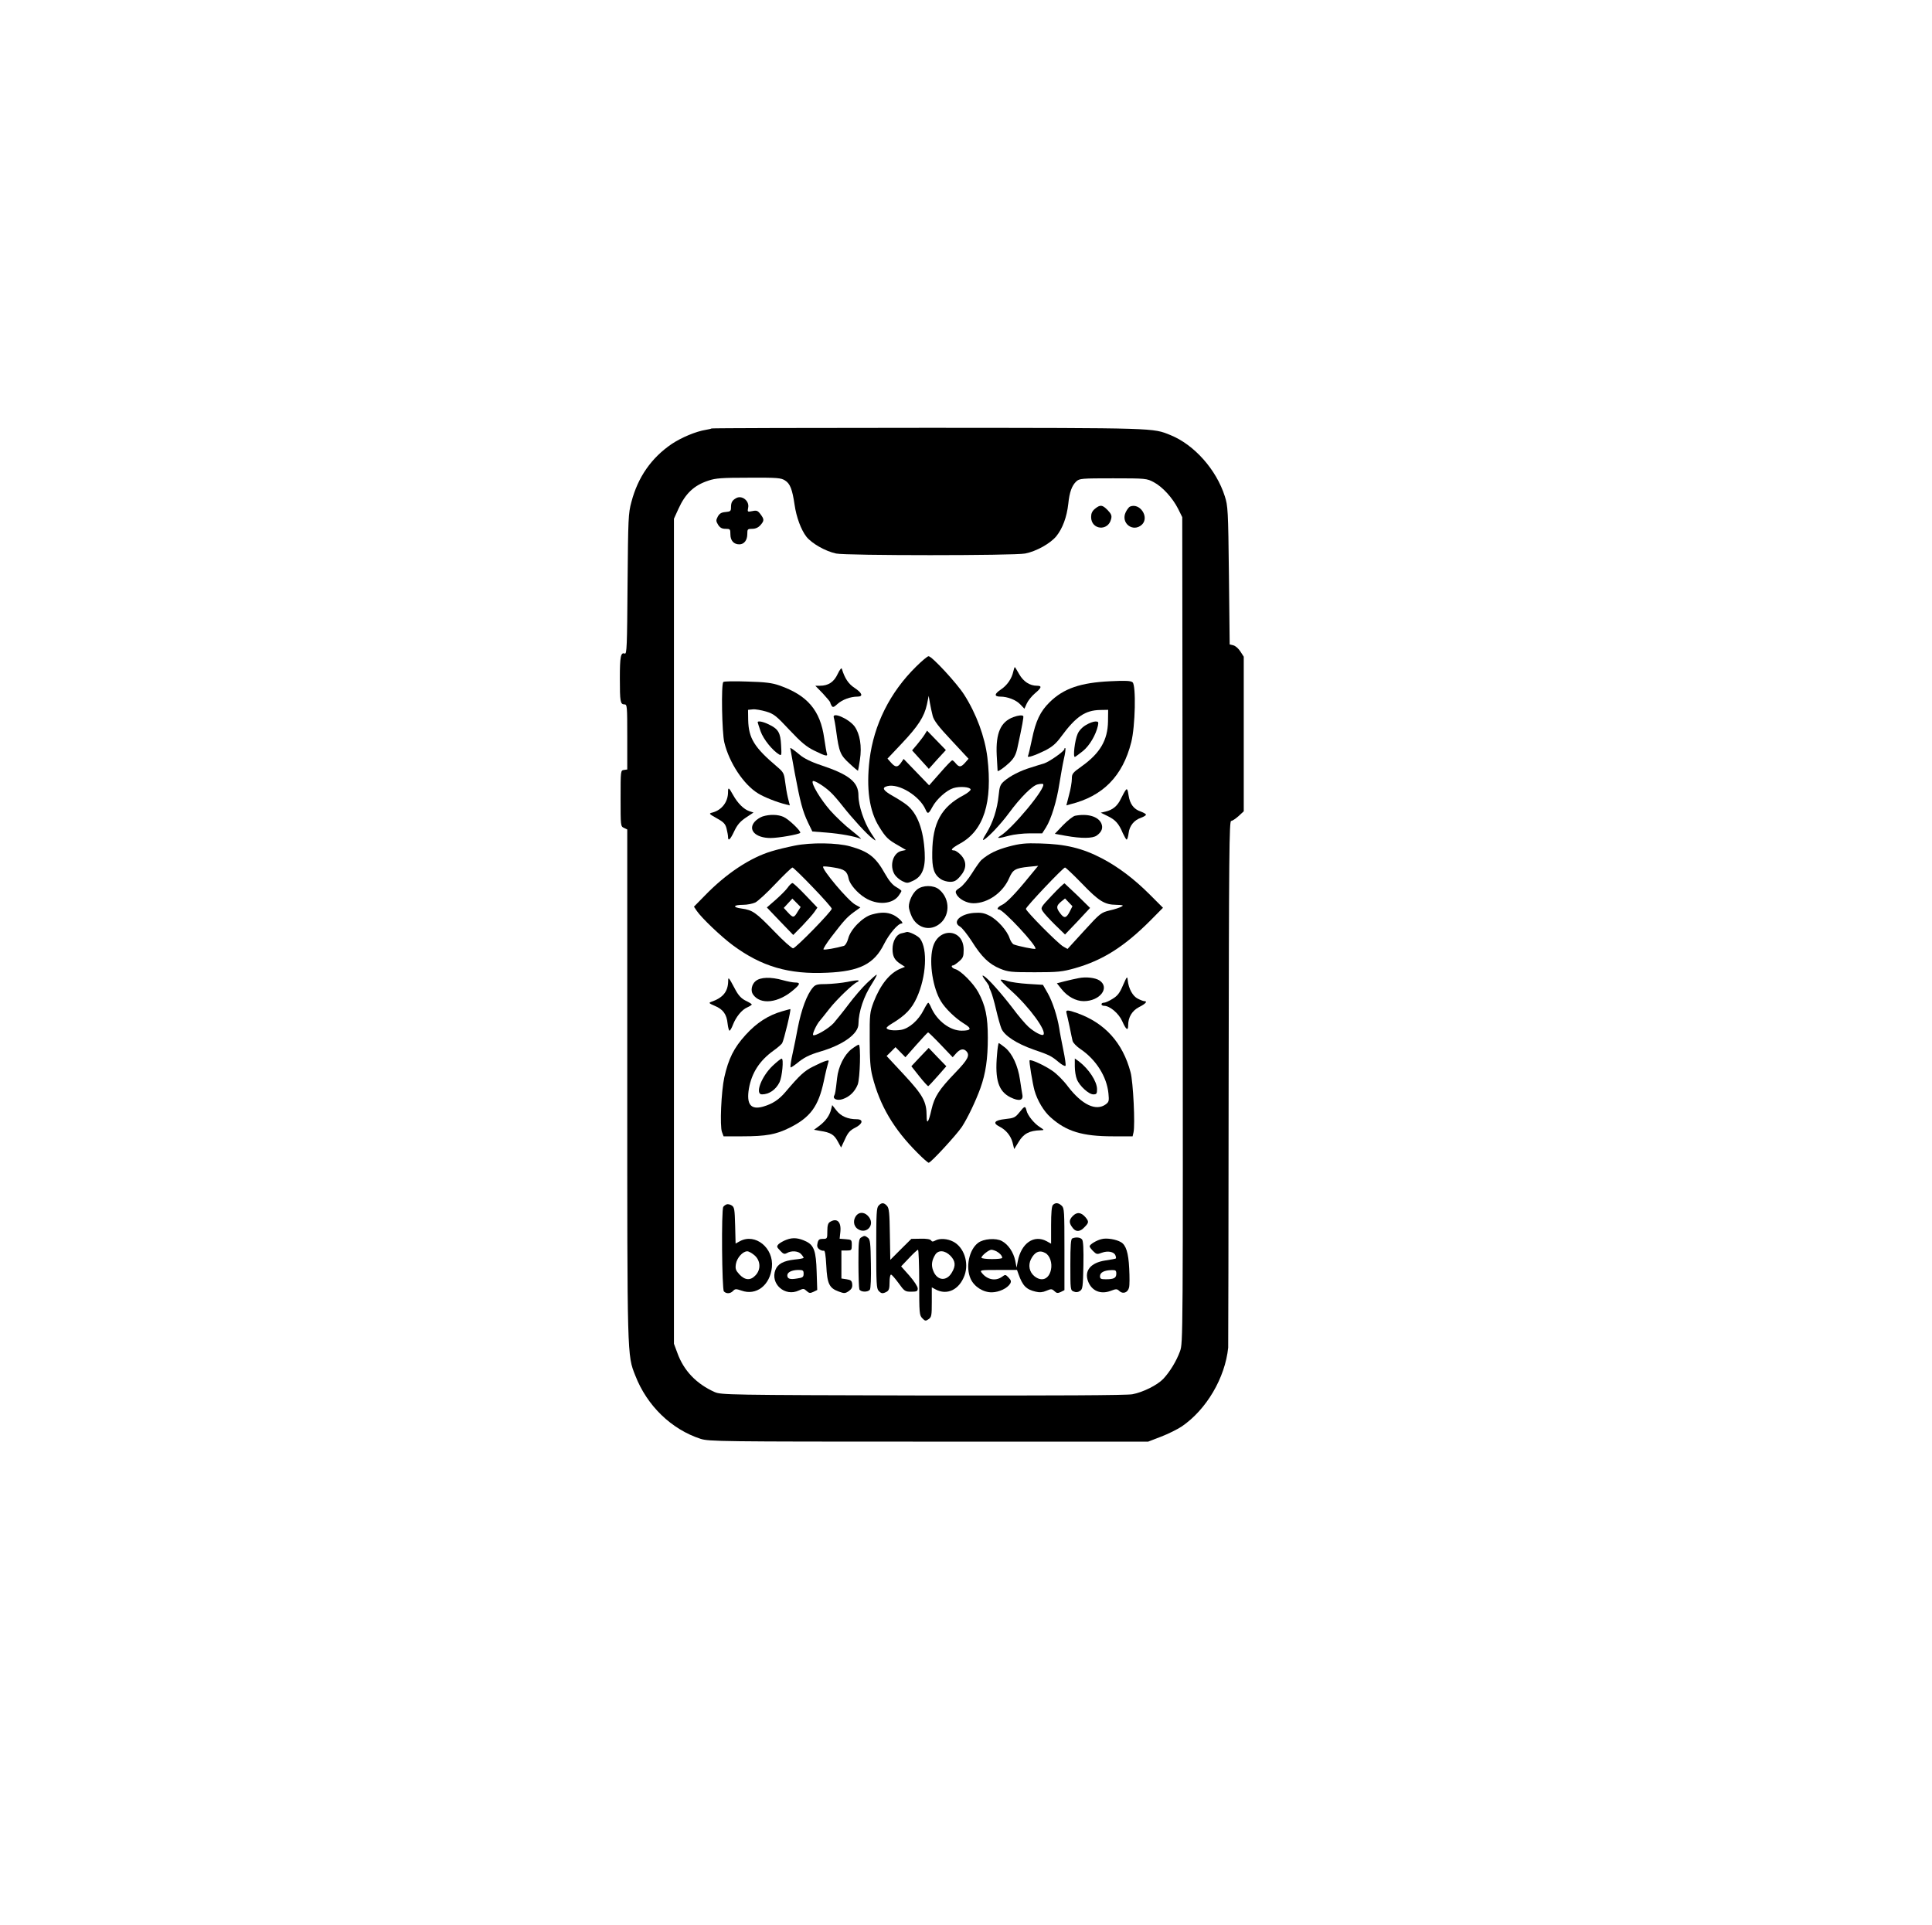 <svg width="289" height="288" viewBox="0 0 289 288" fill="none" xmlns="http://www.w3.org/2000/svg">
<path d="M106.443 64.091C106.398 64.138 105.999 64.231 105.578 64.3C104.115 64.533 101.943 65.439 100.479 66.415C97.442 68.484 95.425 71.366 94.45 75.085C93.984 76.805 93.962 77.478 93.873 87.403C93.807 96.723 93.763 97.885 93.452 97.769C92.854 97.537 92.721 98.211 92.721 101.464C92.721 104.951 92.787 105.369 93.408 105.369C93.807 105.369 93.829 105.625 93.829 110.227V115.108L93.341 115.177C92.832 115.247 92.832 115.27 92.832 119.431C92.832 123.545 92.832 123.614 93.341 123.847L93.829 124.079V162.08C93.829 203.219 93.807 202.684 95.026 205.752C96.777 210.284 100.435 213.817 104.802 215.235C106.066 215.63 107.706 215.653 138.941 215.653H171.75L173.678 214.91C174.72 214.514 176.117 213.817 176.782 213.376C180.462 210.865 183.255 206.124 183.72 201.592C183.742 201.406 183.765 183.602 183.787 162.01C183.831 127.751 183.875 122.801 184.164 122.801C184.341 122.801 184.829 122.475 185.272 122.08L186.048 121.36V109.785V98.234L185.538 97.444C185.272 97.025 184.806 96.607 184.496 96.537L183.942 96.398L183.831 86.078C183.72 76.247 183.676 75.666 183.21 74.225C181.947 70.25 178.644 66.531 175.097 65.09C172.392 63.998 173.257 64.021 138.919 63.998C121.118 63.998 106.487 64.045 106.443 64.091ZM117.438 71.877C118.192 72.342 118.524 73.225 118.857 75.503C119.123 77.362 119.832 79.268 120.63 80.291C121.428 81.29 123.446 82.452 125.064 82.801C126.549 83.126 151.71 83.126 153.35 82.801C155.013 82.476 157.096 81.314 158.005 80.221C158.959 79.036 159.579 77.339 159.801 75.364C159.978 73.62 160.333 72.644 160.998 72.017C161.464 71.575 161.818 71.552 166.518 71.552C171.395 71.552 171.55 71.575 172.592 72.133C173.9 72.83 175.385 74.457 176.227 76.107L176.848 77.362L176.915 139.117C176.959 200.616 176.959 200.871 176.516 202.126C175.984 203.591 175.008 205.194 174.011 206.263C173.124 207.193 170.996 208.262 169.4 208.564C168.579 208.727 157.895 208.774 138.032 208.75C108.881 208.681 107.884 208.657 106.908 208.239C104.159 207.007 102.275 205.032 101.322 202.382L100.812 201.011V139.303V77.595L101.499 76.084C102.541 73.806 103.827 72.598 105.955 71.9C107.041 71.528 107.994 71.459 112.007 71.459C116.263 71.436 116.839 71.482 117.438 71.877Z" fill="black"/>
<path d="M110.1 74.527C109.524 74.852 109.347 75.154 109.347 75.898C109.347 76.456 109.258 76.526 108.526 76.595C107.906 76.642 107.618 76.828 107.374 77.269C107.086 77.827 107.086 77.943 107.418 78.501C107.706 78.943 107.994 79.106 108.526 79.106C109.214 79.106 109.258 79.152 109.258 79.942C109.258 80.872 109.768 81.43 110.588 81.43C111.297 81.43 111.785 80.825 111.785 79.896C111.785 79.152 111.829 79.106 112.517 79.106C113.004 79.106 113.426 78.919 113.736 78.571C114.334 77.897 114.334 77.688 113.758 76.921C113.359 76.386 113.182 76.316 112.539 76.456C111.807 76.595 111.785 76.595 111.918 75.921C112.118 74.922 110.965 74.015 110.1 74.527Z" fill="black"/>
<path d="M163.791 76.107C163.37 76.456 163.215 76.805 163.215 77.339C163.215 79.268 165.764 79.524 166.208 77.641C166.341 77.153 166.23 76.874 165.698 76.316C164.9 75.503 164.589 75.457 163.791 76.107Z" fill="black"/>
<path d="M169.023 75.782C168.868 75.852 168.602 76.2 168.402 76.595C167.582 78.246 169.488 79.71 170.818 78.478C171.971 77.362 170.508 75.154 169.023 75.782Z" fill="black"/>
<path d="M137.034 99.721C133.111 103.579 130.717 108.414 130.074 113.62C129.564 117.966 130.029 121.313 131.515 123.684C132.49 125.264 132.845 125.613 134.374 126.473L135.527 127.147L134.862 127.287C133.576 127.565 133 129.518 133.842 130.843C134.042 131.145 134.529 131.586 134.951 131.796C135.66 132.144 135.771 132.144 136.591 131.749C137.943 131.121 138.453 129.866 138.32 127.519C138.143 124.102 137.234 121.662 135.638 120.407C135.261 120.105 134.33 119.5 133.576 119.082C132.091 118.245 131.847 117.827 132.734 117.595C134.441 117.153 137.567 119.059 138.453 121.104C138.764 121.825 138.897 121.778 139.473 120.709C140.094 119.547 141.579 118.222 142.599 117.897C143.552 117.595 145.081 117.711 145.192 118.083C145.237 118.222 144.771 118.617 144.128 118.966C140.803 120.709 139.495 123.103 139.451 127.519C139.406 129.89 139.695 130.796 140.737 131.517C141.047 131.726 141.69 131.912 142.111 131.912C142.754 131.912 143.064 131.749 143.641 131.075C144.616 129.959 144.638 128.867 143.729 127.891C143.375 127.519 142.909 127.217 142.732 127.217C142.067 127.217 142.377 126.868 143.596 126.194C147.165 124.242 148.495 120.035 147.697 113.295C147.32 110.227 146.057 106.787 144.217 103.905C143.131 102.208 139.406 98.164 138.897 98.164C138.741 98.164 137.899 98.861 137.034 99.721ZM139.517 107.089C139.695 107.786 140.382 108.693 142.333 110.761L144.882 113.504L144.372 114.085C143.751 114.782 143.485 114.805 142.975 114.201C142.776 113.946 142.532 113.736 142.443 113.736C142.333 113.736 141.535 114.573 140.626 115.619L138.985 117.478L137.079 115.503L135.172 113.527L134.773 114.108C134.263 114.829 133.931 114.805 133.288 114.085L132.756 113.481L134.884 111.226C137.367 108.6 138.254 107.205 138.653 105.392L138.919 104.091L139.096 105.137C139.207 105.718 139.384 106.601 139.517 107.089Z" fill="black"/>
<path d="M138.298 109.901C138.076 110.25 137.567 110.901 137.167 111.389L136.436 112.249L137.677 113.62L138.941 115.015L140.204 113.597L141.49 112.202L140.071 110.738L138.675 109.297L138.298 109.901Z" fill="black"/>
<path d="M125.308 100.814C124.753 102.022 123.911 102.58 122.647 102.58H121.96L123.091 103.742C123.689 104.393 124.199 104.997 124.199 105.09C124.199 105.183 124.288 105.392 124.399 105.578C124.576 105.857 124.731 105.811 125.285 105.299C126.017 104.649 127.236 104.207 128.256 104.207C129.165 104.207 128.987 103.672 127.835 102.905C126.904 102.301 126.35 101.441 125.928 100.047C125.884 99.838 125.618 100.163 125.308 100.814Z" fill="black"/>
<path d="M151.577 100.442C151.355 101.511 150.646 102.534 149.692 103.161C148.717 103.812 148.695 104.207 149.648 104.207C150.712 104.207 151.976 104.695 152.619 105.369L153.239 106.02L153.594 105.23C153.793 104.788 154.348 104.114 154.813 103.719C155.811 102.882 155.899 102.58 155.124 102.58C154.037 102.58 153.084 101.953 152.463 100.86C152.131 100.279 151.843 99.791 151.798 99.791C151.754 99.791 151.665 100.093 151.577 100.442Z" fill="black"/>
<path d="M166.097 101.906C161.641 102.115 159.114 102.975 157.008 105.044C155.611 106.415 154.924 107.856 154.37 110.575C154.104 111.854 153.838 112.969 153.771 113.086C153.572 113.434 154.813 113.016 156.321 112.272C157.407 111.714 157.961 111.249 158.759 110.157C160.932 107.205 162.328 106.252 164.545 106.206L165.764 106.183L165.742 107.926C165.698 110.692 164.567 112.644 161.885 114.573C160.444 115.596 160.333 115.735 160.333 116.502C160.333 116.967 160.156 118.059 159.912 118.919L159.513 120.477L160.089 120.314C164.988 119.105 167.937 116.107 169.222 111.017C169.821 108.646 169.954 102.557 169.422 102.069C169.178 101.836 168.38 101.79 166.097 101.906Z" fill="black"/>
<path d="M108.194 102.022C107.861 102.371 107.994 109.599 108.349 111.063C109.081 114.108 111.253 117.385 113.403 118.687C114.29 119.245 116.241 120.012 117.571 120.337L118.147 120.477L117.859 119.338C117.704 118.71 117.527 117.618 117.438 116.897C117.283 115.689 117.194 115.503 116.263 114.713C112.827 111.807 111.985 110.436 111.918 107.717L111.896 106.183L112.605 106.113C112.982 106.066 113.869 106.229 114.6 106.438C115.753 106.787 116.108 107.066 118.103 109.204C119.854 111.063 120.63 111.714 121.827 112.295C123.468 113.109 123.867 113.202 123.689 112.714C123.623 112.528 123.445 111.505 123.29 110.436C122.714 106.276 120.785 103.998 116.573 102.534C115.532 102.162 114.467 102.022 111.785 101.953C109.901 101.883 108.283 101.906 108.194 102.022Z" fill="black"/>
<path d="M124.731 107.368C124.798 107.577 124.975 108.484 125.086 109.39C125.507 112.505 125.707 112.969 127.059 114.201C127.724 114.829 128.322 115.317 128.345 115.294C128.367 115.247 128.5 114.527 128.633 113.643C128.943 111.645 128.633 109.785 127.835 108.67C126.948 107.484 124.377 106.392 124.731 107.368Z" fill="black"/>
<path d="M151.577 107.275C149.692 107.972 148.939 109.646 149.094 112.946C149.16 114.201 149.227 115.27 149.227 115.317C149.271 115.479 150.247 114.805 151.022 114.062C151.665 113.434 151.931 112.946 152.153 112.04C152.929 108.484 153.151 107.229 153.062 107.112C152.885 106.95 152.33 106.996 151.577 107.275Z" fill="black"/>
<path d="M113.337 108.042C113.337 108.088 113.536 108.716 113.78 109.413C114.201 110.599 115.576 112.295 116.573 112.876C116.906 113.062 116.928 112.946 116.839 111.459C116.751 109.599 116.418 109.041 115 108.367C114.157 107.949 113.337 107.786 113.337 108.042Z" fill="black"/>
<path d="M162.439 108.46C161.907 108.763 161.397 109.297 161.198 109.785C160.776 110.715 160.466 113.341 160.799 113.225C160.909 113.179 161.441 112.783 161.996 112.342C162.971 111.552 163.924 109.948 164.235 108.553C164.345 107.996 164.301 107.926 163.858 107.926C163.57 107.926 162.927 108.158 162.439 108.46Z" fill="black"/>
<path d="M118.214 111.923C118.214 111.97 118.524 113.62 118.879 115.596C119.699 119.965 120.054 121.337 120.874 123.056L121.517 124.381L123.623 124.544C125.684 124.707 127.857 125.102 128.744 125.474C128.987 125.59 128.389 125.032 127.414 124.265C126.438 123.521 124.975 122.127 124.177 121.22C122.736 119.57 121.295 117.176 121.583 116.851C121.783 116.665 123.423 117.688 124.31 118.571C124.687 118.919 125.463 119.826 126.061 120.593C127.547 122.475 129.697 124.823 130.517 125.427C131.138 125.915 131.138 125.869 130.251 124.544C129.254 123.01 128.411 120.5 128.411 118.989C128.411 116.99 127.037 115.875 122.78 114.457C121.362 113.992 120.253 113.434 119.677 112.946C118.746 112.179 118.214 111.784 118.214 111.923Z" fill="black"/>
<path d="M159.225 112.04C159.225 112.365 157.008 113.922 156.188 114.201C155.833 114.294 154.968 114.573 154.237 114.805C152.596 115.294 151.089 116.084 150.202 116.851C149.626 117.362 149.515 117.641 149.382 118.989C149.183 121.034 148.517 123.08 147.564 124.614C147.032 125.45 146.921 125.776 147.187 125.613C147.875 125.218 149.759 123.219 150.912 121.639C152.641 119.291 154.414 117.525 155.212 117.339C155.611 117.246 155.988 117.223 156.032 117.292C156.542 117.804 151.421 123.986 149.582 125.079C148.961 125.45 149.449 125.427 150.956 125.009C151.643 124.823 153.04 124.66 154.059 124.66H155.899L156.476 123.754C157.252 122.499 158.072 119.849 158.471 117.223C158.67 116.014 158.959 114.341 159.136 113.55C159.335 112.737 159.424 112.016 159.358 111.923C159.291 111.854 159.225 111.9 159.225 112.04Z" fill="black"/>
<path d="M108.903 118.501C108.903 119.965 107.972 121.174 106.576 121.546C105.999 121.685 106.021 121.732 107.219 122.406C108.238 122.963 108.504 123.242 108.682 123.94C108.792 124.405 108.903 124.962 108.903 125.171C108.903 125.915 109.236 125.613 109.834 124.335C110.278 123.405 110.699 122.894 111.563 122.313L112.716 121.546L112.073 121.337C111.253 121.058 110.344 120.151 109.657 118.919C109.014 117.757 108.903 117.711 108.903 118.501Z" fill="black"/>
<path d="M168.402 118.176C168.247 118.362 167.937 118.943 167.671 119.477C167.161 120.57 166.451 121.151 165.365 121.406L164.656 121.569L165.698 122.08C166.85 122.638 167.36 123.196 167.959 124.637C168.203 125.148 168.446 125.59 168.535 125.59C168.624 125.59 168.757 125.171 168.823 124.637C168.956 123.521 169.644 122.685 170.663 122.336C171.084 122.173 171.417 121.987 171.417 121.871C171.417 121.755 171.084 121.569 170.663 121.406C169.599 121.058 169.023 120.291 168.823 118.989C168.69 118.083 168.579 117.92 168.402 118.176Z" fill="black"/>
<path d="M114.091 122.127C113.736 122.243 113.182 122.592 112.916 122.894C111.807 124.126 113.004 125.357 115.266 125.357C116.463 125.357 119.455 124.823 119.699 124.59C119.899 124.381 117.97 122.522 117.194 122.196C116.374 121.825 115.133 121.801 114.091 122.127Z" fill="black"/>
<path d="M160.799 122.034C160.51 122.104 159.712 122.731 159.025 123.428L157.784 124.73L159.446 125.032C161.796 125.45 163.459 125.427 164.057 124.986C164.811 124.451 165.033 123.847 164.744 123.173C164.279 122.127 162.683 121.662 160.799 122.034Z" fill="black"/>
<path d="M118.879 126.496C117.726 126.729 116.174 127.101 115.443 127.333C112.229 128.286 108.615 130.68 105.423 133.98L103.805 135.63L104.226 136.258C104.957 137.327 107.884 140.116 109.613 141.395C113.913 144.579 117.992 145.787 123.734 145.508C128.588 145.299 130.761 144.207 132.246 141.209C133.022 139.675 134.33 138.141 134.884 138.141C135.305 138.141 134.33 137.164 133.576 136.839C132.69 136.444 131.803 136.421 130.451 136.793C129.076 137.141 127.214 139.024 126.882 140.395C126.726 140.953 126.46 141.418 126.239 141.488C125.064 141.836 123.29 142.138 123.179 142.022C123.113 141.952 123.623 141.116 124.332 140.186C126.261 137.676 126.66 137.234 127.724 136.444L128.699 135.747L127.946 135.328C126.882 134.771 122.847 129.959 123.135 129.634C123.202 129.564 123.933 129.634 124.753 129.773C126.35 130.029 126.726 130.331 126.948 131.447C127.103 132.26 128.256 133.608 129.409 134.306C131.204 135.421 133.443 135.282 134.396 134.027C134.64 133.701 134.84 133.353 134.84 133.283C134.84 133.19 134.485 132.934 134.042 132.679C133.51 132.377 132.978 131.749 132.401 130.726C131.005 128.216 129.941 127.38 127.192 126.613C125.241 126.055 121.273 126.008 118.879 126.496ZM121.583 132.725C123.157 134.352 124.421 135.793 124.421 135.933C124.421 136.328 119.012 141.859 118.635 141.859C118.436 141.859 117.15 140.721 115.798 139.303C113.049 136.467 112.583 136.142 110.943 135.909C109.524 135.723 109.657 135.352 111.164 135.352C111.763 135.352 112.583 135.189 112.982 135.003C113.359 134.817 114.733 133.562 115.997 132.214C117.283 130.866 118.413 129.773 118.546 129.773C118.657 129.773 120.032 131.098 121.583 132.725Z" fill="black"/>
<path d="M117.815 132.795C117.549 133.167 116.729 133.98 116.019 134.608L114.711 135.747L116.684 137.815L118.657 139.861L120.009 138.489C120.741 137.722 121.561 136.793 121.805 136.444L122.271 135.77L120.519 133.934C119.566 132.934 118.679 132.098 118.546 132.098C118.413 132.098 118.081 132.4 117.815 132.795ZM119.322 136.374C118.768 137.327 118.635 137.327 117.881 136.514L117.238 135.816L117.881 135.119L118.524 134.422L119.145 135.049L119.766 135.677L119.322 136.374Z" fill="black"/>
<path d="M150.889 126.636C149.094 127.124 147.919 127.682 146.788 128.658C146.611 128.821 145.968 129.704 145.392 130.633C144.815 131.563 143.995 132.539 143.574 132.795C142.931 133.213 142.865 133.353 143.064 133.748C143.419 134.492 144.616 135.119 145.613 135.119C147.786 135.119 150.047 133.515 150.978 131.307C151.51 130.099 151.865 129.866 153.904 129.657L155.301 129.518L153.993 131.098C151.887 133.701 150.535 135.073 149.87 135.375C149.293 135.63 149.005 136.049 149.426 136.049C150.069 136.049 155.212 141.58 154.88 141.929C154.769 142.045 152.308 141.534 151.643 141.278C151.444 141.185 151.155 140.767 151.022 140.349C150.668 139.233 149.183 137.56 148.008 136.979C147.21 136.56 146.722 136.49 145.68 136.56C143.618 136.723 142.399 137.931 143.596 138.605C143.929 138.791 144.705 139.791 145.37 140.813C146.833 143.138 147.919 144.207 149.604 144.904C150.801 145.392 151.244 145.439 154.791 145.439C158.249 145.439 158.892 145.369 160.799 144.834C164.966 143.649 168.18 141.604 172.082 137.699L173.966 135.793L171.993 133.818C169.621 131.447 167.294 129.704 164.877 128.425C161.907 126.868 159.358 126.264 155.567 126.171C153.372 126.101 152.552 126.194 150.889 126.636ZM161.818 132.144C164.39 134.817 165.21 135.328 166.983 135.352C167.981 135.375 168.114 135.421 167.781 135.607C167.56 135.747 166.762 136.026 166.008 136.188C164.7 136.514 164.589 136.583 162.173 139.233L159.69 141.952L159.069 141.604C158.316 141.209 153.461 136.305 153.461 135.956C153.461 135.654 159.025 129.773 159.313 129.773C159.424 129.773 160.555 130.843 161.818 132.144Z" fill="black"/>
<path d="M157.362 133.934C155.656 135.747 155.633 135.77 155.988 136.328C156.188 136.653 157.03 137.56 157.828 138.35L159.313 139.791L161.198 137.815L163.06 135.816L161.22 134.004C160.2 133.027 159.313 132.191 159.247 132.144C159.158 132.121 158.316 132.911 157.362 133.934ZM160 136.397C159.491 137.374 159.18 137.42 158.582 136.607C157.961 135.793 158.005 135.491 158.715 134.887L159.313 134.399L159.867 134.98L160.422 135.561L160 136.397Z" fill="black"/>
<path d="M137.167 133.074C136.502 133.608 135.948 134.794 135.948 135.63C135.948 135.909 136.148 136.583 136.392 137.118C137.145 138.722 138.897 139.303 140.315 138.373C142.133 137.211 142.222 134.492 140.471 133.051C139.65 132.377 138.01 132.377 137.167 133.074Z" fill="black"/>
<path d="M135.616 139.419C135.505 139.465 135.128 139.558 134.796 139.628C134.064 139.814 133.51 140.813 133.51 141.976C133.51 143.068 133.82 143.626 134.685 144.184L135.372 144.625L134.751 144.881C133.089 145.532 131.692 147.298 130.672 149.924C130.118 151.435 130.074 151.714 130.096 155.456C130.096 158.524 130.185 159.756 130.495 160.988C131.603 165.38 133.687 168.913 137.256 172.469C138.054 173.283 138.808 173.934 138.919 173.934C139.251 173.934 143.086 169.75 143.884 168.565C144.771 167.193 145.946 164.73 146.655 162.777C147.453 160.546 147.764 158.385 147.764 155.224C147.764 152.063 147.409 150.413 146.345 148.437C145.613 147.089 143.707 145.183 142.909 144.974C142.399 144.834 142.155 144.416 142.576 144.416C142.687 144.416 143.086 144.137 143.463 143.812C144.062 143.3 144.15 143.068 144.15 142.069C144.15 138.815 140.227 138.652 139.495 141.883C138.963 144.137 139.562 147.833 140.737 149.762C141.402 150.877 142.953 152.365 144.217 153.132C145.414 153.852 145.303 154.178 143.84 154.178C142.133 154.178 140.204 152.737 139.318 150.784C139.14 150.343 138.919 149.994 138.852 149.994C138.786 149.994 138.475 150.459 138.187 151.04C137.389 152.644 135.97 153.876 134.751 154.062C133.709 154.224 132.623 154.085 132.623 153.759C132.623 153.666 132.956 153.388 133.355 153.155C135.438 151.9 136.369 150.924 137.145 149.227C138.564 146.089 138.786 141.976 137.633 140.418C137.323 139.977 135.97 139.326 135.616 139.419ZM140.714 156.27L142.51 158.152L143.042 157.548C143.618 156.92 144.128 156.804 144.549 157.246C145.126 157.85 144.793 158.501 142.909 160.453C140.448 163.01 139.783 164.056 139.34 165.962C138.897 167.937 138.608 168.309 138.608 166.938C138.608 164.799 138.076 163.846 135.261 160.802L132.623 157.966L133.288 157.315L133.953 156.641L134.707 157.408L135.438 158.152L137.079 156.293C137.988 155.27 138.764 154.433 138.83 154.433C138.874 154.41 139.739 155.247 140.714 156.27Z" fill="black"/>
<path d="M137.611 158.129L136.325 159.5L137.522 161.011C138.187 161.848 138.786 162.498 138.852 162.475C138.919 162.452 139.562 161.778 140.271 160.964L141.557 159.5L140.227 158.129L138.919 156.758L137.611 158.129Z" fill="black"/>
<path d="M129.697 147.042C129.01 147.693 127.768 149.134 126.948 150.227C126.128 151.319 125.108 152.574 124.709 153.039C123.955 153.876 121.872 155.084 121.628 154.829C121.495 154.666 122.115 153.318 122.559 152.783C122.736 152.597 123.401 151.737 124.066 150.901C125.219 149.436 127.635 147.135 128.234 146.903C128.389 146.856 128.478 146.74 128.411 146.671C128.345 146.601 127.613 146.694 126.749 146.88C125.906 147.042 124.487 147.182 123.623 147.205C122.293 147.205 121.982 147.275 121.606 147.716C120.697 148.762 119.876 150.994 119.322 153.829C119.078 155.2 118.923 155.874 118.413 158.315C118.28 158.989 118.214 159.593 118.258 159.663C118.325 159.709 118.746 159.43 119.211 159.059C120.253 158.199 121.007 157.804 122.736 157.292C126.128 156.293 128.411 154.643 128.411 153.178C128.433 151.342 129.209 149.018 130.428 147.159C130.894 146.415 131.226 145.811 131.138 145.811C131.027 145.811 130.406 146.368 129.697 147.042Z" fill="black"/>
<path d="M147.387 146.647C147.742 147.112 148.008 147.554 147.963 147.6C147.941 147.647 148.052 147.972 148.229 148.321C148.384 148.669 148.739 149.878 149.005 151.04C149.271 152.179 149.626 153.457 149.803 153.876C150.247 154.921 152.064 156.107 154.569 156.99C157.008 157.827 157.274 157.966 158.382 158.896C158.848 159.291 159.291 159.523 159.38 159.43C159.468 159.361 159.313 158.268 159.047 157.013C158.803 155.781 158.515 154.34 158.449 153.829C158.161 152.039 157.451 149.855 156.742 148.6L156.01 147.321L153.771 147.182C152.552 147.112 151.178 146.903 150.734 146.763C150.269 146.601 149.825 146.508 149.692 146.554C149.582 146.601 150.313 147.368 151.311 148.251C154.015 150.691 156.587 154.224 156.077 154.782C155.855 154.991 154.725 154.387 153.86 153.62C153.372 153.178 152.286 151.9 151.444 150.761C149.715 148.507 147.808 146.368 147.165 145.996C146.855 145.834 146.921 145.996 147.387 146.647Z" fill="black"/>
<path d="M161.331 146.322C160.843 146.415 159.912 146.624 159.269 146.787L158.094 147.089L158.803 147.972C159.668 149.064 160.932 149.762 162.106 149.762C164.523 149.762 166.075 147.763 164.478 146.671C163.836 146.252 162.439 146.089 161.331 146.322Z" fill="black"/>
<path d="M167.981 147.391C167.493 148.553 167.161 148.971 166.429 149.413C165.919 149.738 165.343 149.994 165.143 149.994C164.922 149.994 164.767 150.087 164.767 150.227C164.767 150.343 164.922 150.459 165.143 150.459C166.008 150.459 167.338 151.575 167.87 152.76C168.446 154.062 168.757 154.271 168.757 153.364C168.757 152.156 169.355 151.179 170.397 150.645C171.373 150.157 171.705 149.762 171.173 149.762C171.04 149.762 170.597 149.599 170.198 149.39C169.444 149.018 168.823 147.902 168.69 146.624C168.624 145.973 168.579 146.043 167.981 147.391Z" fill="black"/>
<path d="M108.925 146.81C108.881 148.367 108.127 149.274 106.354 149.878C105.977 150.017 106.088 150.11 106.908 150.459C108.15 150.97 108.704 151.714 108.837 153.109C108.903 153.69 109.036 154.178 109.125 154.178C109.214 154.178 109.458 153.783 109.635 153.295C110.1 152.109 110.965 151.04 111.785 150.691C112.14 150.529 112.45 150.343 112.45 150.25C112.45 150.18 112.029 149.924 111.541 149.692C110.898 149.367 110.477 148.925 110.012 148.065C108.97 146.113 108.925 146.066 108.925 146.81Z" fill="black"/>
<path d="M113.027 146.763C112.45 147.228 112.251 148.181 112.628 148.739C113.714 150.366 116.463 150.064 118.768 148.019C119.699 147.228 119.743 146.973 118.945 146.973C118.591 146.973 117.771 146.81 117.105 146.624C115.31 146.113 113.736 146.159 113.027 146.763Z" fill="black"/>
<path d="M117.017 151.272C114.911 151.877 113.182 152.992 111.519 154.829C109.768 156.758 108.97 158.385 108.349 161.15C107.884 163.265 107.662 168.425 107.994 169.332L108.238 169.982H111.076C114.578 169.982 116.108 169.704 118.103 168.704C121.229 167.147 122.426 165.497 123.224 161.755C123.49 160.453 123.8 159.221 123.889 158.966C124.022 158.594 123.978 158.571 123.512 158.71C123.224 158.78 122.359 159.175 121.628 159.547C120.32 160.197 119.633 160.825 117.527 163.312C116.529 164.497 115.576 165.125 114.135 165.543C112.295 166.054 111.63 165.195 112.029 162.824C112.45 160.476 113.625 158.663 115.687 157.176C116.285 156.758 116.862 156.246 116.995 156.06C117.261 155.619 118.391 150.924 118.214 150.947C118.147 150.947 117.615 151.11 117.017 151.272Z" fill="black"/>
<path d="M159.535 151.551C159.601 151.784 159.801 152.69 160 153.597C160.178 154.48 160.377 155.456 160.444 155.712C160.51 155.991 161.042 156.548 161.641 156.944C163.946 158.501 165.565 161.057 165.808 163.568C165.919 164.683 165.875 164.846 165.409 165.195C163.946 166.264 161.863 165.264 159.779 162.568C159.136 161.685 158.072 160.616 157.407 160.174C156.232 159.361 154.192 158.431 154.015 158.617C153.904 158.733 154.458 162.08 154.747 163.126C155.168 164.613 156.143 166.264 157.163 167.147C159.491 169.239 161.885 169.982 166.474 169.982H169.422L169.555 169.401C169.821 168.309 169.511 161.801 169.112 160.383C167.937 155.967 165.254 153.016 161.131 151.551C159.712 151.04 159.38 151.04 159.535 151.551Z" fill="black"/>
<path d="M149.138 157.804C148.806 161.522 149.36 163.265 151.155 164.149C152.419 164.776 153.106 164.637 152.929 163.754C152.862 163.405 152.707 162.382 152.574 161.499C152.264 159.407 151.444 157.641 150.38 156.734C149.892 156.362 149.471 156.037 149.404 156.037C149.338 156.037 149.205 156.827 149.138 157.804Z" fill="black"/>
<path d="M127.369 156.944C126.305 157.757 125.396 159.57 125.219 161.267C124.997 163.242 124.931 163.637 124.798 163.87C124.487 164.381 125.241 164.706 126.083 164.404C127.103 164.056 127.879 163.289 128.3 162.243C128.655 161.313 128.788 156.27 128.455 156.27C128.345 156.27 127.857 156.572 127.369 156.944Z" fill="black"/>
<path d="M115.576 159.43C113.869 161.057 112.894 163.707 113.98 163.707C115.044 163.707 116.064 163.01 116.618 161.871C116.995 161.081 117.261 158.361 116.928 158.361C116.795 158.361 116.197 158.849 115.576 159.43Z" fill="black"/>
<path d="M160.776 159.523C160.776 160.174 160.909 161.034 161.087 161.453C161.464 162.429 162.86 163.707 163.547 163.707C164.035 163.707 164.102 163.591 164.102 162.94C164.102 161.778 162.882 159.919 161.397 158.78L160.776 158.338V159.523Z" fill="black"/>
<path d="M124.332 165.915C124.111 166.845 123.534 167.658 122.603 168.379L121.761 169.006L122.692 169.169C124.244 169.401 124.776 169.727 125.308 170.726L125.817 171.656L126.394 170.424C126.837 169.425 127.17 169.076 127.901 168.704C129.076 168.123 129.209 167.426 128.145 167.426C126.837 167.426 125.795 166.984 125.13 166.124L124.487 165.311L124.332 165.915Z" fill="black"/>
<path d="M152.463 166.426C151.865 167.17 151.665 167.263 150.357 167.403C148.783 167.565 148.429 167.984 149.493 168.518C150.468 169.006 151.2 169.889 151.466 170.912L151.71 171.888L152.375 170.819C153.106 169.587 153.971 169.122 155.678 169.076C156.232 169.053 156.232 169.053 155.567 168.611C154.702 168.077 153.727 166.868 153.55 166.124C153.372 165.38 153.261 165.427 152.463 166.426Z" fill="black"/>
<path d="M108.682 180.163C108.504 180.232 108.283 180.395 108.194 180.534C107.884 180.999 107.994 192.876 108.283 193.178C108.659 193.573 109.258 193.527 109.657 193.108C109.967 192.783 110.1 192.783 110.921 193.062C113.137 193.852 115.177 192.272 115.465 189.576C115.775 186.694 112.982 184.416 110.677 185.671L110.034 186.02L109.967 183.323C109.901 180.906 109.857 180.581 109.458 180.325C109.214 180.163 108.859 180.093 108.682 180.163ZM112.871 187.786C113.78 188.576 113.847 189.924 113.004 190.784C112.273 191.574 111.453 191.528 110.632 190.668C110.056 190.04 109.967 189.831 110.078 189.088C110.233 188.158 111.098 187.182 111.785 187.182C112.007 187.182 112.495 187.461 112.871 187.786Z" fill="black"/>
<path d="M131.426 180.348C131.116 180.651 131.071 181.557 131.071 186.717C131.071 191.877 131.116 192.783 131.426 193.085C131.825 193.527 132.047 193.55 132.645 193.225C132.978 193.039 133.066 192.713 133.066 191.83C133.066 191.179 133.155 190.668 133.288 190.668C133.399 190.668 133.909 191.249 134.419 191.946C135.283 193.155 135.394 193.225 136.303 193.225C137.145 193.225 137.278 193.155 137.278 192.737C137.278 192.458 136.724 191.621 136.037 190.831L134.796 189.436L135.97 188.204C136.613 187.507 137.234 186.949 137.323 186.949C137.411 186.949 137.5 189.134 137.5 191.83C137.5 196.455 137.522 196.734 137.966 197.199C138.365 197.617 138.475 197.641 138.897 197.338C139.34 197.036 139.384 196.804 139.384 194.782V192.574L139.938 192.876C141.668 193.806 143.485 192.946 144.283 190.784C144.971 188.878 144.195 186.577 142.599 185.741C141.712 185.276 140.559 185.206 139.894 185.578C139.562 185.764 139.406 185.764 139.273 185.555C139.163 185.369 138.586 185.276 137.722 185.299L136.325 185.322L134.751 186.88L133.177 188.46L133.111 184.648C133.066 181.487 133 180.744 132.69 180.395C132.246 179.884 131.869 179.86 131.426 180.348ZM142.177 187.856C142.931 188.646 142.998 189.343 142.377 190.366C141.601 191.714 140.182 191.598 139.606 190.11C139.273 189.297 139.362 188.553 139.894 187.693C140.36 186.949 141.357 187.019 142.177 187.856Z" fill="black"/>
<path d="M157.495 180.255C157.318 180.441 157.229 181.464 157.229 183.277V186.043L156.564 185.671C154.658 184.648 152.752 185.973 152.242 188.692L152.064 189.622L151.865 188.576C151.599 187.321 150.823 186.159 149.87 185.648C148.983 185.16 147.099 185.299 146.301 185.927C144.948 186.949 144.416 189.576 145.192 191.296C145.724 192.481 147.077 193.341 148.384 193.318C149.471 193.294 150.69 192.713 151.111 192.016C151.288 191.691 151.244 191.505 150.867 191.11C150.424 190.645 150.38 190.621 149.892 190.993C148.916 191.691 147.631 191.435 146.833 190.366C146.545 189.994 146.7 189.971 149.338 189.971H152.131L152.353 190.598C152.973 192.341 153.505 192.899 154.946 193.225C155.523 193.364 155.988 193.318 156.52 193.085C157.229 192.783 157.34 192.783 157.717 193.132C158.05 193.457 158.227 193.48 158.67 193.271L159.225 192.992V186.879C159.225 181.232 159.202 180.72 158.826 180.372C158.338 179.907 157.872 179.86 157.495 180.255ZM149.094 187.205C149.582 187.484 149.914 187.856 149.914 188.158C149.914 188.274 149.227 188.344 148.362 188.344C147.52 188.344 146.811 188.251 146.811 188.135C146.811 187.832 147.919 186.949 148.296 186.949C148.473 186.949 148.828 187.065 149.094 187.205ZM156.365 187.437C157.052 187.809 157.429 188.948 157.207 189.947C156.897 191.365 155.811 191.784 154.725 190.9C153.971 190.273 153.771 189.273 154.215 188.367C154.769 187.275 155.5 186.949 156.365 187.437Z" fill="black"/>
<path d="M128.123 181.789C127.569 182.44 127.635 183.393 128.3 183.835C129.542 184.695 130.894 183.323 130.007 182.092C129.475 181.348 128.633 181.208 128.123 181.789Z" fill="black"/>
<path d="M160.444 181.929C159.867 182.533 159.89 182.975 160.51 183.742C160.976 184.323 161.597 184.253 162.217 183.579C162.882 182.905 162.904 182.742 162.395 182.115C161.73 181.325 161.087 181.255 160.444 181.929Z" fill="black"/>
<path d="M124.155 182.789C123.867 182.952 123.756 183.323 123.756 184.16C123.756 185.299 123.734 185.322 123.091 185.322C122.559 185.322 122.404 185.438 122.293 185.95C122.182 186.391 122.248 186.647 122.559 186.879C122.78 187.042 123.091 187.135 123.224 187.089C123.401 187.019 123.512 187.716 123.601 189.32C123.734 192.039 124.044 192.69 125.463 193.201C126.283 193.504 126.416 193.504 126.97 193.132C127.391 192.829 127.524 192.574 127.48 192.109C127.436 191.598 127.281 191.458 126.638 191.365L125.862 191.249V189.157V187.065H126.638C127.369 187.065 127.414 187.019 127.414 186.252C127.414 185.462 127.391 185.438 126.505 185.369L125.596 185.299L125.707 184.276C125.862 182.766 125.197 182.138 124.155 182.789Z" fill="black"/>
<path d="M128.81 185.113C128.455 185.322 128.411 185.764 128.411 188.925C128.411 190.877 128.478 192.644 128.544 192.853C128.699 193.294 129.808 193.341 130.118 192.922C130.251 192.76 130.318 191.11 130.273 189.041C130.229 185.927 130.162 185.415 129.83 185.16C129.364 184.811 129.298 184.811 128.81 185.113Z" fill="black"/>
<path d="M117.682 185.438C117.216 185.601 116.662 185.927 116.463 186.113C116.152 186.461 116.174 186.531 116.706 187.089C117.172 187.6 117.349 187.646 117.726 187.437C118.413 187.042 119.433 187.135 119.832 187.6C120.054 187.832 120.209 188.088 120.209 188.158C120.209 188.228 119.61 188.344 118.879 188.413C117.194 188.599 116.352 189.064 115.997 189.947C115.177 192.039 117.416 194.038 119.5 193.039C120.165 192.737 120.253 192.737 120.652 193.108C121.029 193.457 121.184 193.48 121.672 193.248L122.248 192.969L122.16 190.25C122.071 187.158 121.761 186.298 120.608 185.717C119.455 185.16 118.613 185.09 117.682 185.438ZM120.209 190.529C120.209 191.04 120.076 191.133 119.234 191.249C118.17 191.435 117.771 191.296 117.771 190.784C117.771 190.319 118.413 189.994 119.389 189.971C120.12 189.971 120.209 190.04 120.209 190.529Z" fill="black"/>
<path d="M160.4 185.253C160.178 185.322 160.111 186.345 160.111 189.18C160.111 192.922 160.111 193.015 160.621 193.201C160.932 193.341 161.264 193.318 161.552 193.108C161.951 192.853 161.996 192.527 162.062 189.273C162.106 186.856 162.04 185.624 161.863 185.415C161.619 185.09 160.932 185.02 160.4 185.253Z" fill="black"/>
<path d="M164.833 185.346C164.057 185.508 162.993 186.159 162.993 186.438C162.993 186.554 163.237 186.879 163.525 187.158C164.013 187.646 164.124 187.67 164.833 187.391C165.72 187.065 166.651 187.251 166.85 187.786C166.939 187.995 166.961 188.204 166.917 188.251C166.873 188.297 166.163 188.437 165.343 188.553C163.17 188.878 162.173 190.064 162.749 191.644C163.281 193.085 164.589 193.666 166.119 193.108C166.961 192.783 167.094 192.783 167.449 193.132C167.981 193.62 168.712 193.364 168.89 192.597C168.979 192.272 168.979 190.993 168.912 189.738C168.801 187.391 168.424 186.229 167.671 185.81C166.961 185.392 165.565 185.16 164.833 185.346ZM166.983 190.529C166.983 191.179 166.629 191.365 165.409 191.365C164.678 191.365 164.545 191.296 164.545 190.9C164.545 190.343 165.188 190.017 166.274 189.994C166.873 189.971 166.983 190.04 166.983 190.529Z" fill="black"/>
</svg>
